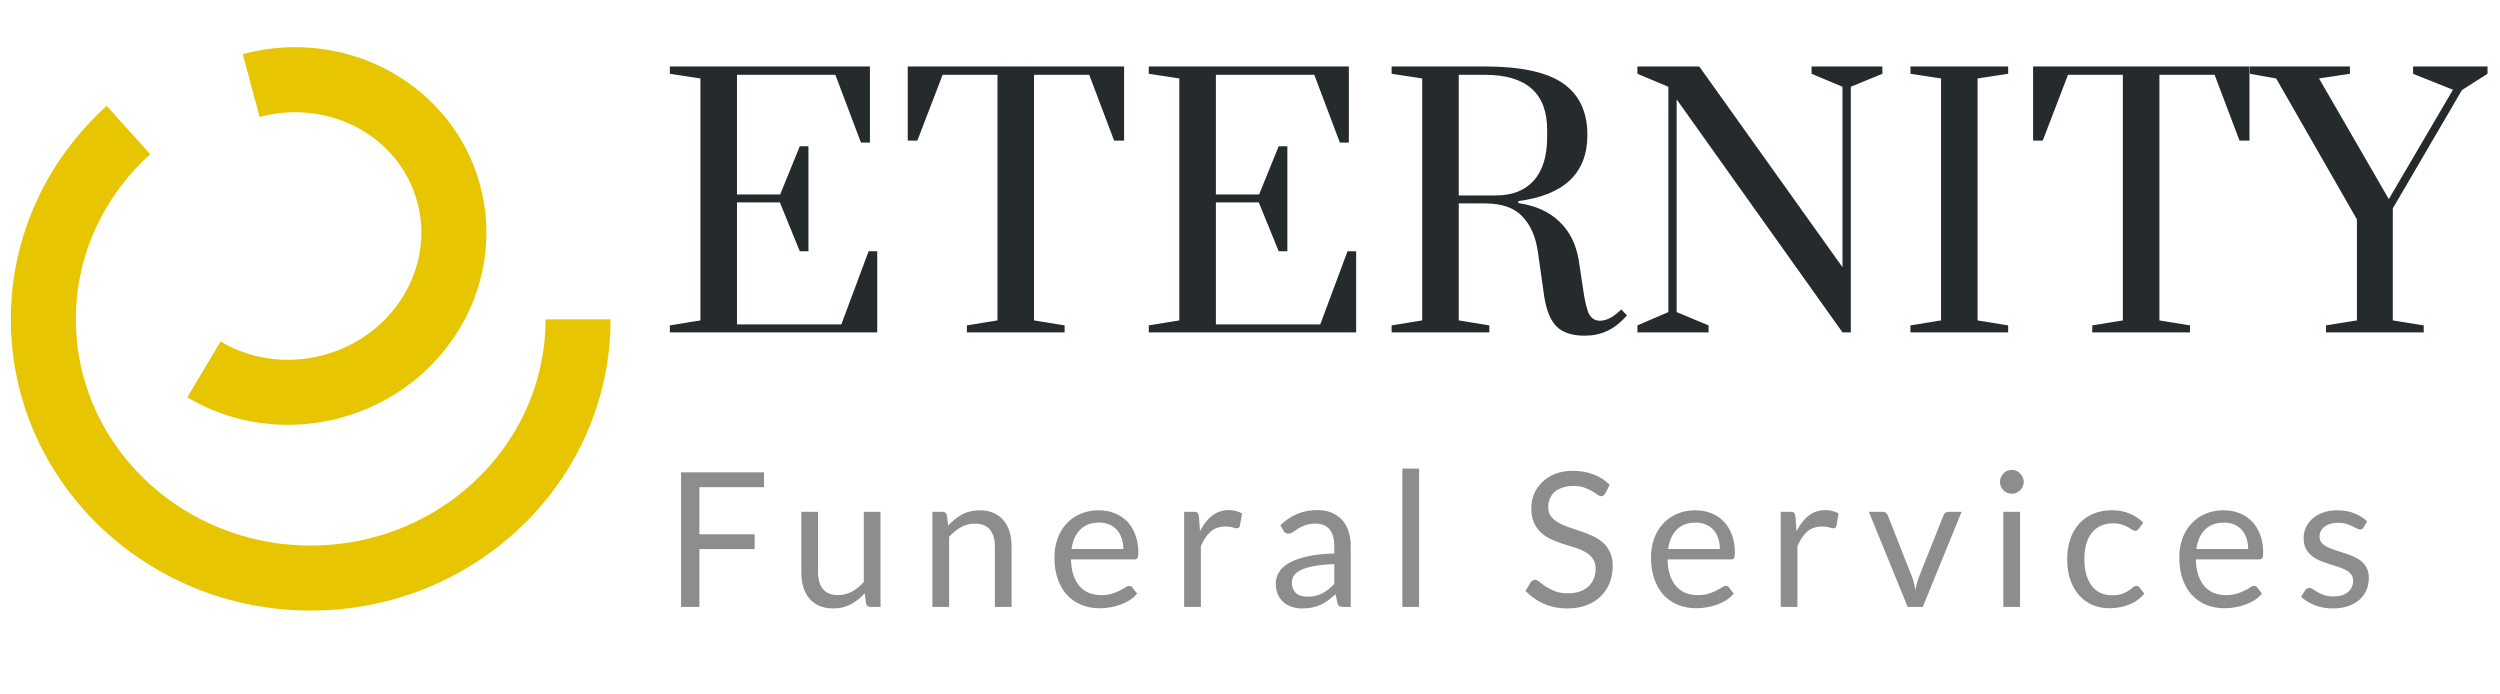 <svg width="173" height="48" viewBox="0 0 173 48" fill="none" xmlns="http://www.w3.org/2000/svg">
<path d="M46.353 23V22.517L48.469 22.172V5.428L46.353 5.106V4.6H60.199V9.867H59.578L57.807 5.175H50.999V13.455H53.989L55.346 10.12H55.944V17.388H55.346L53.966 14.007H50.999V22.448H58.221L60.107 17.388H60.705V23H46.353ZM66.909 23V22.517L69.025 22.172V5.175H65.23L63.481 9.729H62.815V4.6H77.787V9.729H77.097L75.373 5.175H71.555V22.172L73.671 22.517V23H66.909ZM79.494 23V22.517L81.61 22.172V5.428L79.494 5.106V4.6H93.34V9.867H92.719L90.948 5.175H84.14V13.455H87.13L88.487 10.12H89.085V17.388H88.487L87.107 14.007H84.14V22.448H91.362L93.248 17.388H93.846V23H79.494ZM109.663 23.23C108.804 23.23 108.16 23.023 107.731 22.609C107.302 22.195 107.01 21.49 106.857 20.493L106.42 17.411C106.267 16.368 105.906 15.556 105.339 14.973C104.787 14.375 103.921 14.076 102.74 14.076H100.946V22.172L103.062 22.517V23H96.3V22.517L98.416 22.172V5.428L96.3 5.106V4.6H102.74C105.239 4.6 107.049 4.991 108.168 5.773C109.287 6.555 109.847 7.743 109.847 9.338C109.847 11.975 108.252 13.501 105.063 13.915V14.053C106.244 14.222 107.187 14.643 107.892 15.318C108.613 15.993 109.065 16.89 109.249 18.009L109.548 19.987C109.671 20.846 109.809 21.428 109.962 21.735C110.131 22.042 110.384 22.195 110.721 22.195C110.951 22.195 111.196 22.126 111.457 21.988C111.718 21.835 111.963 21.643 112.193 21.413L112.584 21.827C112.139 22.333 111.679 22.693 111.204 22.908C110.729 23.123 110.215 23.23 109.663 23.23ZM103.522 13.524C104.641 13.524 105.508 13.187 106.121 12.512C106.75 11.822 107.064 10.81 107.064 9.476V8.993C107.064 6.448 105.623 5.175 102.74 5.175H100.946V13.524H103.522ZM113.31 23V22.517L115.449 21.597V6.003L113.31 5.106V4.6H117.588L127.501 18.492V6.003L125.362 5.106V4.6H130.261V5.106L128.076 6.003V23H127.501L116.024 6.877V21.597L118.232 22.517V23H113.31ZM132.203 23V22.517L134.319 22.172V5.428L132.203 5.106V4.6H138.965V5.106L136.849 5.428V22.172L138.965 22.517V23H132.203ZM144.785 23V22.517L146.901 22.172V5.175H143.106L141.358 9.729H140.691V4.6H155.664V9.729H154.974L153.249 5.175H149.431V22.172L151.547 22.517V23H144.785ZM160.959 23V22.517L163.098 22.172V15.18L157.509 5.428L155.692 5.106V4.6H162.615V5.106L160.476 5.428L165.306 13.777L169.745 6.21L166.985 5.106V4.6H172.137V5.106L170.366 6.233L165.582 14.421V22.172L167.721 22.517V23H160.959Z" fill="#252A2D"/>
<path d="M52.87 32.685V33.712H48.398V36.969H52.221V37.996H48.398V42H47.131V32.685H52.87ZM56.61 35.416V39.614C56.61 40.113 56.725 40.498 56.954 40.772C57.184 41.044 57.531 41.181 57.994 41.181C58.332 41.181 58.651 41.101 58.95 40.941C59.249 40.78 59.524 40.557 59.775 40.271V35.416H60.932V42H60.243C60.079 42 59.975 41.92 59.931 41.76L59.84 41.051C59.554 41.367 59.234 41.623 58.878 41.818C58.523 42.009 58.116 42.104 57.656 42.104C57.297 42.104 56.978 42.045 56.701 41.928C56.428 41.807 56.198 41.638 56.012 41.422C55.825 41.205 55.685 40.943 55.589 40.635C55.498 40.327 55.453 39.987 55.453 39.614V35.416H56.61ZM64.522 42V35.416H65.211C65.376 35.416 65.48 35.496 65.523 35.656L65.614 36.371C65.9 36.055 66.219 35.799 66.57 35.604C66.925 35.409 67.335 35.312 67.798 35.312C68.158 35.312 68.474 35.372 68.747 35.493C69.025 35.611 69.254 35.779 69.436 36.001C69.623 36.217 69.763 36.479 69.859 36.787C69.954 37.095 70.002 37.435 70.002 37.807V42H68.845V37.807C68.845 37.309 68.73 36.923 68.5 36.651C68.275 36.373 67.928 36.234 67.46 36.234C67.118 36.234 66.797 36.317 66.498 36.481C66.204 36.646 65.931 36.869 65.679 37.151V42H64.522ZM76.043 35.312C76.437 35.312 76.801 35.379 77.135 35.513C77.468 35.643 77.756 35.834 77.999 36.085C78.242 36.332 78.43 36.64 78.564 37.008C78.703 37.372 78.772 37.788 78.772 38.256C78.772 38.438 78.753 38.559 78.714 38.62C78.675 38.681 78.601 38.711 78.493 38.711H74.112C74.121 39.127 74.177 39.489 74.281 39.797C74.385 40.104 74.528 40.362 74.71 40.57C74.892 40.774 75.109 40.928 75.36 41.032C75.611 41.131 75.893 41.181 76.205 41.181C76.495 41.181 76.745 41.148 76.953 41.084C77.165 41.014 77.347 40.941 77.499 40.862C77.65 40.785 77.776 40.713 77.876 40.648C77.98 40.579 78.068 40.544 78.142 40.544C78.237 40.544 78.311 40.581 78.363 40.654L78.688 41.077C78.545 41.25 78.374 41.402 78.174 41.532C77.975 41.658 77.761 41.762 77.531 41.844C77.306 41.926 77.072 41.987 76.829 42.026C76.586 42.069 76.346 42.091 76.108 42.091C75.653 42.091 75.232 42.015 74.847 41.864C74.465 41.708 74.134 41.482 73.852 41.188C73.575 40.889 73.358 40.52 73.202 40.083C73.046 39.645 72.968 39.142 72.968 38.575C72.968 38.115 73.037 37.686 73.176 37.288C73.319 36.889 73.523 36.544 73.787 36.254C74.051 35.959 74.374 35.73 74.755 35.565C75.137 35.396 75.566 35.312 76.043 35.312ZM76.069 36.163C75.51 36.163 75.07 36.325 74.749 36.651C74.428 36.971 74.229 37.417 74.151 37.989H77.733C77.733 37.721 77.696 37.476 77.622 37.255C77.548 37.03 77.44 36.837 77.297 36.676C77.154 36.512 76.978 36.386 76.77 36.3C76.567 36.209 76.333 36.163 76.069 36.163ZM81.943 42V35.416H82.606C82.732 35.416 82.819 35.439 82.866 35.487C82.914 35.535 82.947 35.617 82.964 35.734L83.042 36.761C83.267 36.302 83.544 35.944 83.874 35.688C84.207 35.428 84.597 35.298 85.044 35.298C85.226 35.298 85.391 35.32 85.538 35.364C85.685 35.403 85.822 35.459 85.947 35.532L85.798 36.397C85.767 36.505 85.7 36.559 85.596 36.559C85.536 36.559 85.442 36.54 85.317 36.501C85.191 36.458 85.016 36.436 84.79 36.436C84.387 36.436 84.049 36.553 83.776 36.787C83.508 37.021 83.282 37.361 83.1 37.807V42H81.943ZM93.471 42H92.958C92.845 42 92.754 41.983 92.685 41.948C92.615 41.913 92.57 41.84 92.548 41.727L92.418 41.116C92.245 41.272 92.076 41.413 91.911 41.538C91.747 41.66 91.573 41.764 91.391 41.85C91.209 41.933 91.014 41.996 90.806 42.039C90.603 42.082 90.375 42.104 90.124 42.104C89.868 42.104 89.628 42.069 89.402 42C89.181 41.926 88.989 41.818 88.824 41.675C88.659 41.532 88.527 41.352 88.427 41.136C88.332 40.914 88.284 40.654 88.284 40.355C88.284 40.096 88.356 39.846 88.499 39.608C88.642 39.365 88.871 39.151 89.188 38.965C89.508 38.778 89.927 38.627 90.442 38.51C90.958 38.388 91.588 38.319 92.334 38.301V37.788C92.334 37.277 92.223 36.891 92.002 36.631C91.786 36.367 91.463 36.234 91.034 36.234C90.752 36.234 90.514 36.271 90.319 36.345C90.128 36.414 89.961 36.495 89.818 36.586C89.68 36.672 89.558 36.752 89.454 36.826C89.355 36.895 89.255 36.93 89.155 36.93C89.077 36.93 89.008 36.91 88.947 36.871C88.891 36.828 88.846 36.776 88.811 36.715L88.603 36.345C88.967 35.994 89.359 35.732 89.779 35.559C90.2 35.385 90.665 35.298 91.177 35.298C91.545 35.298 91.872 35.359 92.158 35.48C92.444 35.602 92.685 35.771 92.88 35.987C93.075 36.204 93.222 36.466 93.322 36.774C93.421 37.082 93.471 37.42 93.471 37.788V42ZM90.468 41.291C90.672 41.291 90.858 41.272 91.027 41.233C91.196 41.19 91.355 41.131 91.502 41.057C91.653 40.98 91.796 40.886 91.931 40.778C92.07 40.67 92.204 40.546 92.334 40.407V39.036C91.801 39.053 91.348 39.097 90.975 39.166C90.603 39.231 90.299 39.318 90.065 39.426C89.831 39.534 89.66 39.662 89.552 39.809C89.448 39.957 89.396 40.121 89.396 40.303C89.396 40.477 89.424 40.626 89.48 40.752C89.537 40.878 89.612 40.982 89.708 41.064C89.803 41.142 89.916 41.2 90.046 41.239C90.176 41.274 90.317 41.291 90.468 41.291ZM98.201 32.425V42H97.044V32.425H98.201ZM111.087 34.142C111.048 34.206 111.007 34.256 110.964 34.291C110.92 34.321 110.864 34.337 110.795 34.337C110.721 34.337 110.634 34.3 110.535 34.226C110.439 34.152 110.316 34.072 110.164 33.986C110.017 33.895 109.837 33.812 109.625 33.739C109.417 33.665 109.163 33.628 108.864 33.628C108.582 33.628 108.333 33.667 108.117 33.745C107.9 33.819 107.718 33.92 107.571 34.05C107.428 34.181 107.319 34.334 107.246 34.512C107.172 34.685 107.135 34.874 107.135 35.078C107.135 35.337 107.198 35.554 107.324 35.727C107.454 35.897 107.623 36.042 107.831 36.163C108.043 36.284 108.281 36.391 108.546 36.481C108.814 36.568 109.087 36.659 109.365 36.755C109.646 36.85 109.919 36.958 110.184 37.08C110.452 37.197 110.691 37.346 110.899 37.528C111.111 37.71 111.28 37.933 111.406 38.197C111.536 38.462 111.601 38.787 111.601 39.172C111.601 39.58 111.531 39.963 111.393 40.323C111.254 40.678 111.05 40.988 110.782 41.252C110.517 41.517 110.19 41.725 109.8 41.877C109.414 42.028 108.975 42.104 108.481 42.104C107.878 42.104 107.328 41.996 106.83 41.779C106.336 41.558 105.913 41.261 105.562 40.889L105.926 40.291C105.961 40.243 106.002 40.204 106.05 40.173C106.102 40.139 106.158 40.121 106.219 40.121C106.31 40.121 106.414 40.171 106.531 40.271C106.648 40.366 106.793 40.472 106.966 40.59C107.144 40.706 107.356 40.815 107.603 40.914C107.854 41.01 108.16 41.057 108.52 41.057C108.819 41.057 109.085 41.016 109.319 40.934C109.553 40.852 109.75 40.737 109.911 40.59C110.075 40.438 110.201 40.258 110.288 40.05C110.374 39.842 110.418 39.61 110.418 39.355C110.418 39.073 110.353 38.843 110.223 38.666C110.097 38.483 109.93 38.332 109.722 38.211C109.514 38.089 109.276 37.987 109.007 37.905C108.743 37.818 108.47 37.732 108.188 37.645C107.911 37.554 107.638 37.45 107.369 37.333C107.105 37.216 106.869 37.064 106.661 36.878C106.453 36.692 106.284 36.46 106.154 36.182C106.028 35.901 105.965 35.554 105.965 35.142C105.965 34.813 106.028 34.495 106.154 34.187C106.284 33.879 106.47 33.606 106.713 33.368C106.955 33.13 107.254 32.939 107.61 32.796C107.969 32.653 108.381 32.581 108.845 32.581C109.365 32.581 109.839 32.664 110.268 32.828C110.697 32.993 111.072 33.231 111.393 33.544L111.087 34.142ZM117.324 35.312C117.718 35.312 118.082 35.379 118.416 35.513C118.75 35.643 119.038 35.834 119.281 36.085C119.523 36.332 119.712 36.64 119.846 37.008C119.985 37.372 120.054 37.788 120.054 38.256C120.054 38.438 120.035 38.559 119.996 38.62C119.957 38.681 119.883 38.711 119.775 38.711H115.394C115.402 39.127 115.459 39.489 115.563 39.797C115.667 40.104 115.81 40.362 115.992 40.57C116.174 40.774 116.39 40.928 116.642 41.032C116.893 41.131 117.175 41.181 117.487 41.181C117.777 41.181 118.026 41.148 118.234 41.084C118.446 41.014 118.628 40.941 118.78 40.862C118.932 40.785 119.057 40.713 119.157 40.648C119.261 40.579 119.35 40.544 119.424 40.544C119.519 40.544 119.593 40.581 119.645 40.654L119.97 41.077C119.827 41.25 119.655 41.402 119.456 41.532C119.257 41.658 119.042 41.762 118.813 41.844C118.587 41.926 118.353 41.987 118.111 42.026C117.868 42.069 117.627 42.091 117.389 42.091C116.934 42.091 116.514 42.015 116.128 41.864C115.747 41.708 115.415 41.482 115.134 41.188C114.856 40.889 114.64 40.52 114.484 40.083C114.328 39.645 114.25 39.142 114.25 38.575C114.25 38.115 114.319 37.686 114.458 37.288C114.601 36.889 114.804 36.544 115.069 36.254C115.333 35.959 115.656 35.73 116.037 35.565C116.418 35.396 116.847 35.312 117.324 35.312ZM117.35 36.163C116.791 36.163 116.351 36.325 116.031 36.651C115.71 36.971 115.511 37.417 115.433 37.989H119.014C119.014 37.721 118.977 37.476 118.904 37.255C118.83 37.03 118.722 36.837 118.579 36.676C118.436 36.512 118.26 36.386 118.052 36.3C117.848 36.209 117.614 36.163 117.35 36.163ZM123.225 42V35.416H123.888C124.014 35.416 124.1 35.439 124.148 35.487C124.196 35.535 124.228 35.617 124.245 35.734L124.323 36.761C124.549 36.302 124.826 35.944 125.155 35.688C125.489 35.428 125.879 35.298 126.325 35.298C126.507 35.298 126.672 35.32 126.819 35.364C126.967 35.403 127.103 35.459 127.229 35.532L127.079 36.397C127.049 36.505 126.982 36.559 126.878 36.559C126.817 36.559 126.724 36.54 126.598 36.501C126.473 36.458 126.297 36.436 126.072 36.436C125.669 36.436 125.331 36.553 125.058 36.787C124.789 37.021 124.564 37.361 124.382 37.807V42H123.225ZM129.326 35.416H130.275C130.366 35.416 130.442 35.439 130.503 35.487C130.563 35.535 130.607 35.591 130.633 35.656L132.303 39.894C132.364 40.05 132.411 40.206 132.446 40.362C132.481 40.518 132.513 40.672 132.544 40.824C132.578 40.672 132.615 40.518 132.654 40.362C132.693 40.206 132.743 40.05 132.804 39.894L134.494 35.656C134.52 35.587 134.561 35.53 134.617 35.487C134.678 35.439 134.751 35.416 134.838 35.416H135.742L133.057 42H132.011L129.326 35.416ZM139.787 35.416V42H138.63V35.416H139.787ZM140.047 33.349C140.047 33.461 140.024 33.567 139.976 33.667C139.933 33.762 139.872 33.849 139.794 33.927C139.72 34.001 139.634 34.059 139.534 34.102C139.434 34.146 139.328 34.167 139.215 34.167C139.103 34.167 138.997 34.146 138.897 34.102C138.802 34.059 138.715 34.001 138.637 33.927C138.563 33.849 138.505 33.762 138.461 33.667C138.418 33.567 138.396 33.461 138.396 33.349C138.396 33.236 138.418 33.13 138.461 33.03C138.505 32.926 138.563 32.837 138.637 32.764C138.715 32.685 138.802 32.625 138.897 32.581C138.997 32.538 139.103 32.517 139.215 32.517C139.328 32.517 139.434 32.538 139.534 32.581C139.634 32.625 139.72 32.685 139.794 32.764C139.872 32.837 139.933 32.926 139.976 33.03C140.024 33.13 140.047 33.236 140.047 33.349ZM148.008 36.586C147.973 36.633 147.939 36.67 147.904 36.696C147.869 36.722 147.82 36.735 147.755 36.735C147.69 36.735 147.618 36.709 147.54 36.657C147.466 36.601 147.371 36.54 147.254 36.475C147.137 36.41 146.994 36.352 146.825 36.3C146.66 36.243 146.457 36.215 146.214 36.215C145.893 36.215 145.61 36.273 145.363 36.391C145.116 36.503 144.908 36.668 144.739 36.885C144.574 37.101 144.448 37.363 144.362 37.671C144.279 37.979 144.238 38.323 144.238 38.705C144.238 39.103 144.284 39.459 144.375 39.77C144.466 40.078 144.593 40.338 144.758 40.55C144.923 40.758 145.122 40.919 145.356 41.032C145.594 41.14 145.861 41.194 146.156 41.194C146.437 41.194 146.669 41.161 146.851 41.096C147.033 41.027 147.185 40.951 147.306 40.869C147.427 40.787 147.527 40.713 147.605 40.648C147.683 40.579 147.761 40.544 147.839 40.544C147.939 40.544 148.012 40.581 148.06 40.654L148.385 41.077C148.099 41.428 147.742 41.686 147.313 41.85C146.884 42.011 146.431 42.091 145.954 42.091C145.542 42.091 145.159 42.015 144.804 41.864C144.453 41.712 144.147 41.493 143.887 41.207C143.627 40.917 143.421 40.561 143.27 40.141C143.122 39.721 143.049 39.242 143.049 38.705C143.049 38.215 143.116 37.762 143.25 37.346C143.389 36.93 143.588 36.572 143.848 36.273C144.112 35.97 144.437 35.734 144.823 35.565C145.209 35.396 145.651 35.312 146.149 35.312C146.608 35.312 147.016 35.387 147.371 35.539C147.726 35.686 148.041 35.897 148.314 36.169L148.008 36.586ZM153.882 35.312C154.276 35.312 154.64 35.379 154.974 35.513C155.307 35.643 155.595 35.834 155.838 36.085C156.081 36.332 156.269 36.64 156.404 37.008C156.542 37.372 156.612 37.788 156.612 38.256C156.612 38.438 156.592 38.559 156.553 38.62C156.514 38.681 156.44 38.711 156.332 38.711H151.951C151.96 39.127 152.016 39.489 152.12 39.797C152.224 40.104 152.367 40.362 152.549 40.57C152.731 40.774 152.948 40.928 153.199 41.032C153.45 41.131 153.732 41.181 154.044 41.181C154.334 41.181 154.584 41.148 154.792 41.084C155.004 41.014 155.186 40.941 155.338 40.862C155.489 40.785 155.615 40.713 155.715 40.648C155.819 40.579 155.907 40.544 155.981 40.544C156.076 40.544 156.15 40.581 156.202 40.654L156.527 41.077C156.384 41.25 156.213 41.402 156.014 41.532C155.814 41.658 155.6 41.762 155.37 41.844C155.145 41.926 154.911 41.987 154.668 42.026C154.425 42.069 154.185 42.091 153.947 42.091C153.492 42.091 153.071 42.015 152.686 41.864C152.304 41.708 151.973 41.482 151.691 41.188C151.414 40.889 151.197 40.52 151.041 40.083C150.885 39.645 150.807 39.142 150.807 38.575C150.807 38.115 150.876 37.686 151.015 37.288C151.158 36.889 151.362 36.544 151.626 36.254C151.89 35.959 152.213 35.73 152.595 35.565C152.976 35.396 153.405 35.312 153.882 35.312ZM153.908 36.163C153.349 36.163 152.909 36.325 152.588 36.651C152.267 36.971 152.068 37.417 151.99 37.989H155.572C155.572 37.721 155.535 37.476 155.461 37.255C155.387 37.03 155.279 36.837 155.136 36.676C154.993 36.512 154.818 36.386 154.61 36.3C154.406 36.209 154.172 36.163 153.908 36.163ZM163.552 36.501C163.5 36.596 163.42 36.644 163.312 36.644C163.247 36.644 163.173 36.62 163.091 36.572C163.009 36.525 162.907 36.473 162.785 36.416C162.668 36.356 162.528 36.302 162.363 36.254C162.198 36.202 162.003 36.176 161.778 36.176C161.583 36.176 161.407 36.202 161.251 36.254C161.095 36.302 160.961 36.369 160.848 36.456C160.74 36.542 160.656 36.644 160.595 36.761C160.539 36.874 160.51 36.997 160.51 37.132C160.51 37.3 160.558 37.441 160.653 37.554C160.753 37.667 160.883 37.764 161.043 37.846C161.204 37.929 161.386 38.002 161.589 38.068C161.793 38.128 162.001 38.195 162.213 38.269C162.43 38.338 162.64 38.416 162.844 38.503C163.048 38.59 163.23 38.698 163.39 38.828C163.55 38.958 163.678 39.118 163.773 39.309C163.873 39.495 163.923 39.721 163.923 39.985C163.923 40.288 163.869 40.57 163.76 40.83C163.652 41.086 163.492 41.309 163.279 41.499C163.067 41.686 162.807 41.833 162.499 41.941C162.192 42.05 161.836 42.104 161.433 42.104C160.974 42.104 160.558 42.03 160.185 41.883C159.813 41.731 159.496 41.538 159.236 41.304L159.509 40.862C159.544 40.806 159.585 40.763 159.633 40.733C159.681 40.702 159.743 40.687 159.821 40.687C159.899 40.687 159.982 40.717 160.068 40.778C160.155 40.839 160.259 40.906 160.38 40.98C160.506 41.053 160.656 41.12 160.829 41.181C161.007 41.242 161.228 41.272 161.492 41.272C161.717 41.272 161.914 41.244 162.083 41.188C162.252 41.127 162.393 41.047 162.506 40.947C162.619 40.847 162.701 40.733 162.753 40.602C162.809 40.472 162.837 40.334 162.837 40.187C162.837 40.005 162.788 39.855 162.688 39.738C162.593 39.617 162.465 39.515 162.304 39.432C162.144 39.346 161.96 39.272 161.752 39.212C161.548 39.147 161.338 39.079 161.121 39.01C160.909 38.941 160.699 38.863 160.491 38.776C160.287 38.685 160.105 38.572 159.945 38.438C159.785 38.304 159.655 38.139 159.555 37.944C159.46 37.745 159.412 37.504 159.412 37.222C159.412 36.971 159.464 36.731 159.568 36.501C159.672 36.267 159.824 36.063 160.023 35.89C160.222 35.712 160.467 35.572 160.757 35.468C161.048 35.364 161.379 35.312 161.752 35.312C162.185 35.312 162.573 35.381 162.915 35.52C163.262 35.654 163.561 35.84 163.812 36.078L163.552 36.501Z" fill="#8D8D8D"/>
<path d="M40 22.099C40 31.985 31.717 40 21.5 40C11.283 40 3 31.985 3 22.099C3 16.927 5.266 12.268 8.89 9" stroke="#e7c500" stroke-width="4.5"/>
<path d="M17.382 5.916C23.392 4.306 29.514 7.663 31.055 13.415C32.597 19.167 28.974 25.135 22.963 26.746C19.819 27.588 16.645 27.072 14.111 25.564" stroke="#e7c500" stroke-width="4.5"/>
</svg>
